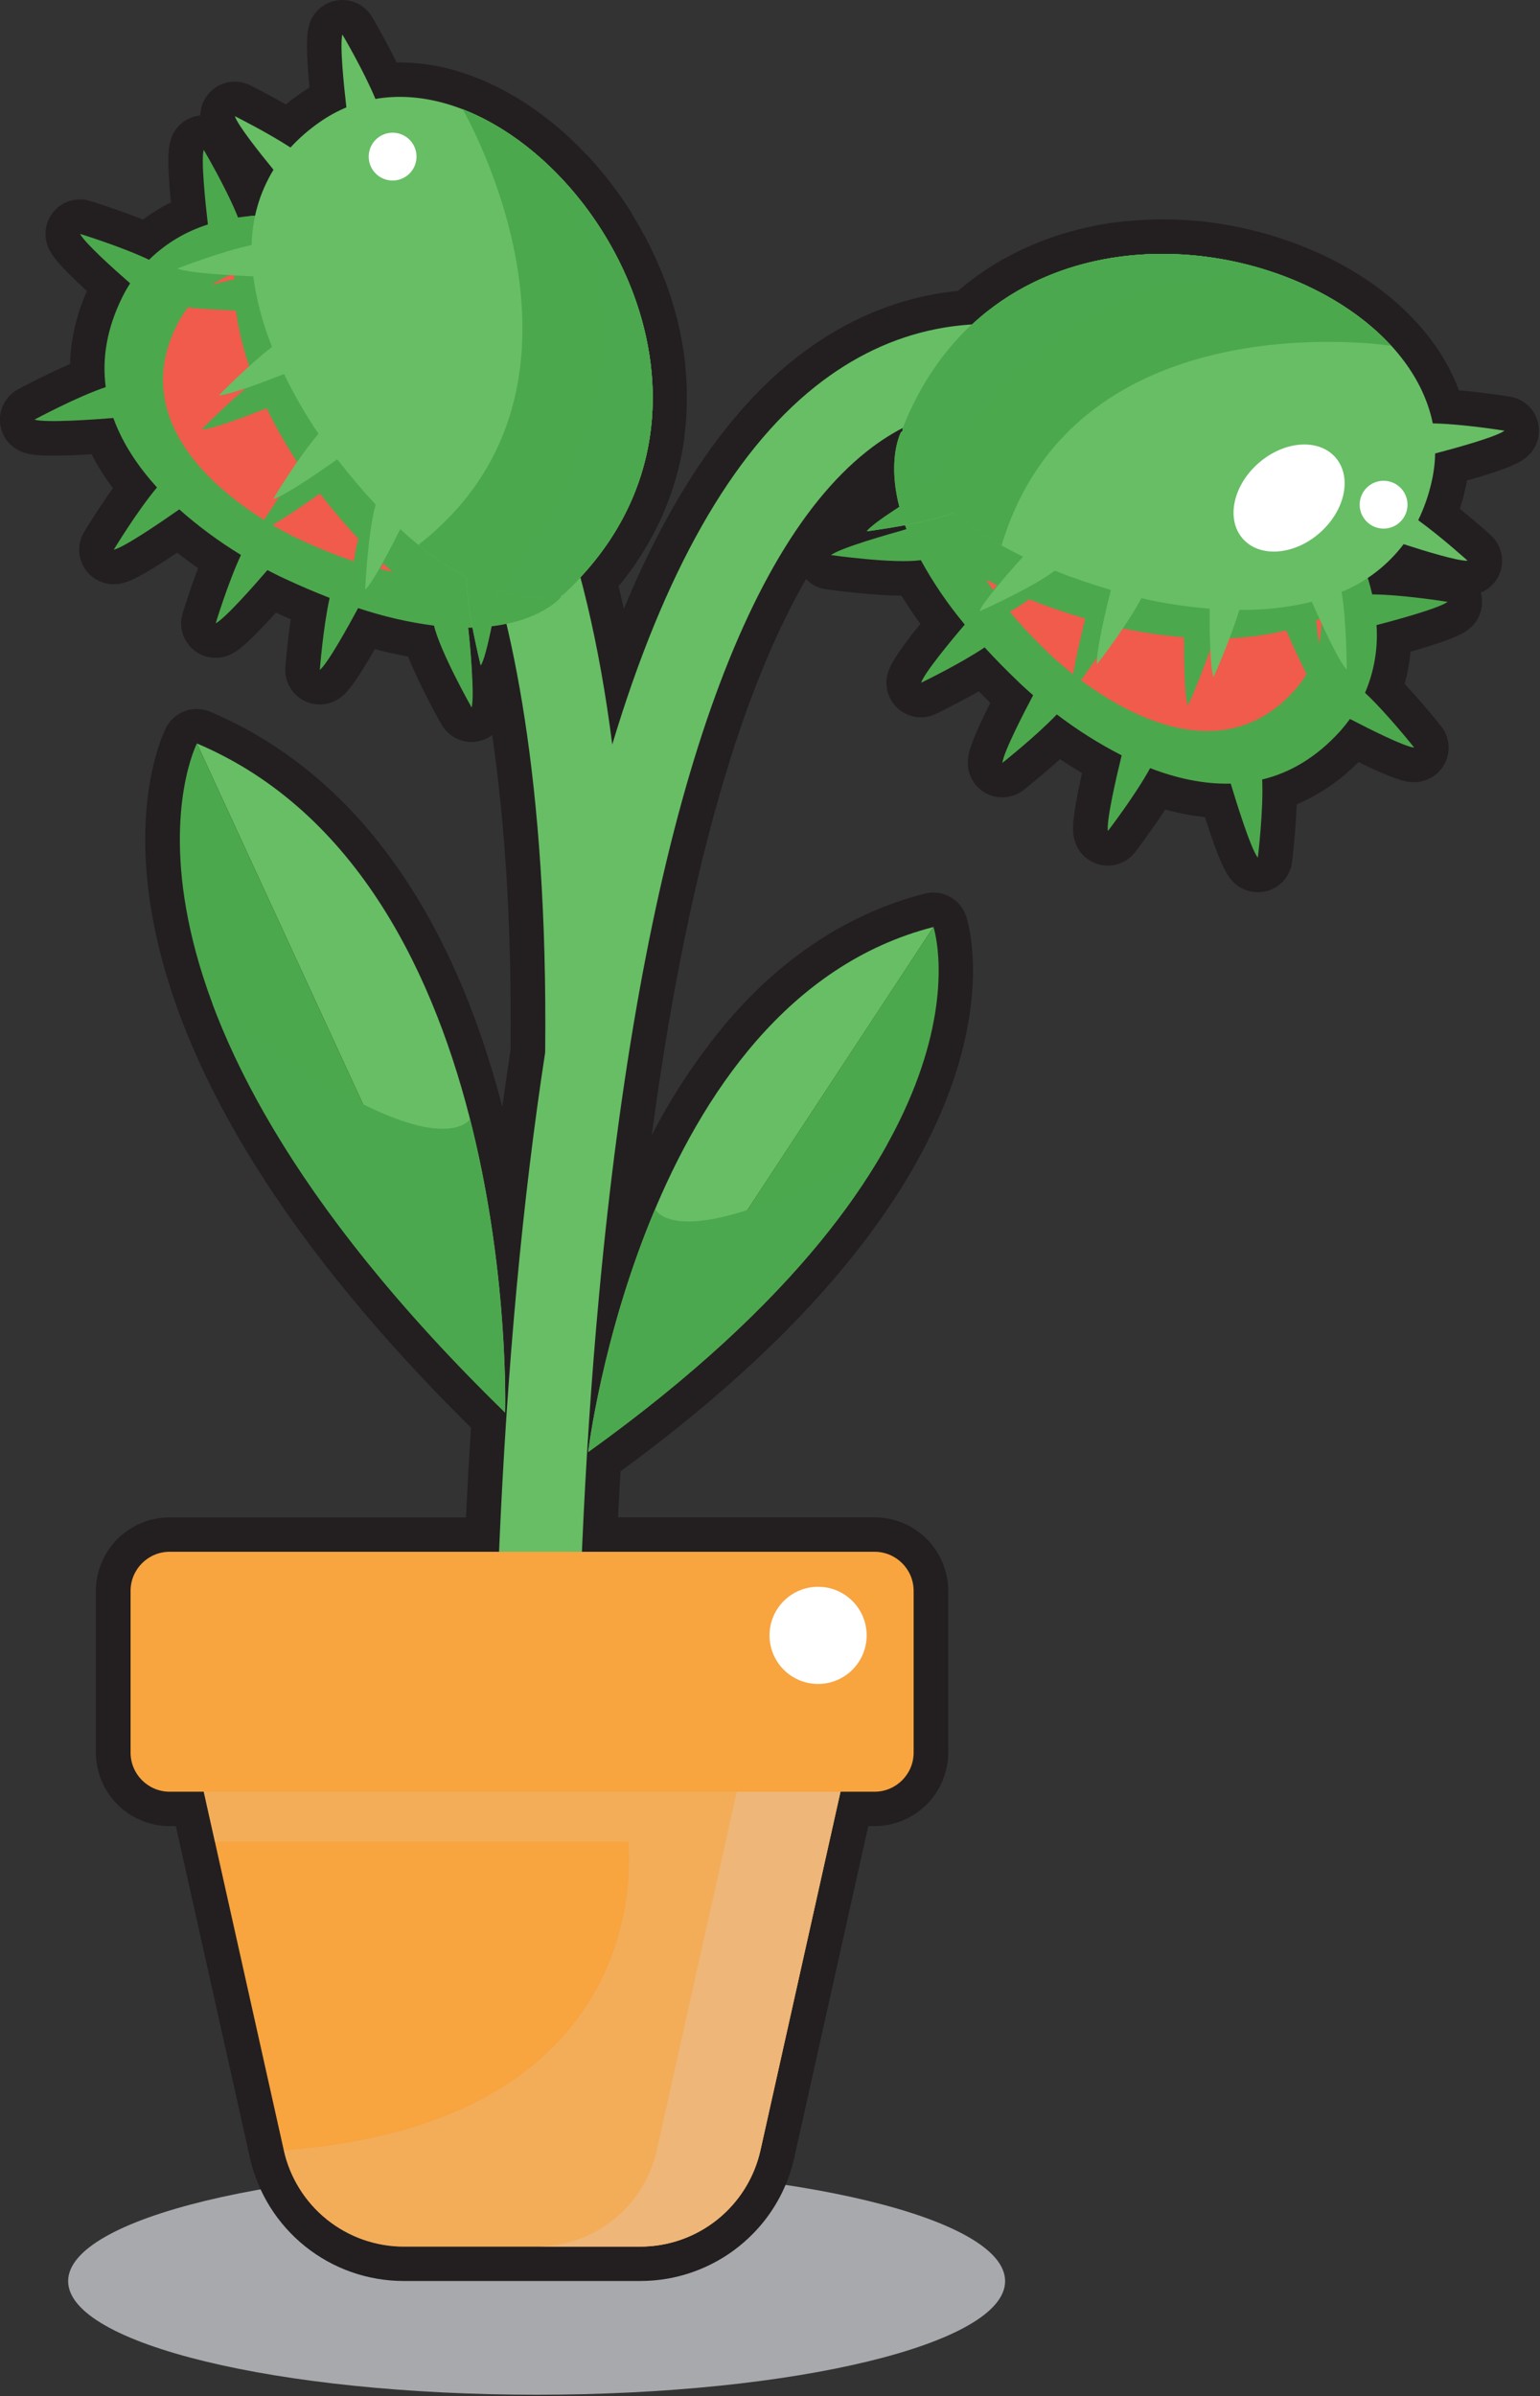 <svg width="670" height="1042" viewBox="0 0 670 1042" fill="none" xmlns="http://www.w3.org/2000/svg">
<rect x="0" y="0" width="670" height="1042" fill="#333333" stroke="none"/>
<g clip-path="url(#clip0_4906_1191)">
<path d="M233.47 1041.43C346.037 1041.43 437.29 1019.31 437.29 992.031C437.29 964.748 346.037 942.631 233.47 942.631C120.903 942.631 29.65 964.748 29.65 992.031C29.65 1019.31 120.903 1041.43 233.47 1041.43Z" fill="#A7A9AC"/>
<path d="M669.12 183.73C668.419 180.867 666.89 178.274 664.723 176.275C662.557 174.276 659.85 172.96 656.94 172.49C656.36 172.4 645.84 170.71 634.74 169.77C623.48 139.42 592.98 114.14 552.33 102.14L551.94 102.03L549.94 101.47L548.67 101.12L548.36 101.04L546.27 100.49L544.56 100.07L542.05 99.48C540.71 99.18 539.37 98.89 537.98 98.61L536.32 98.29L534.08 97.88L533.08 97.7L530.08 97.22L529.08 97.06C527.97 96.9 526.86 96.75 525.73 96.61L525.07 96.53C522.3 96.2 519.48 95.94 516.66 95.74H516.41C515.13 95.65 513.84 95.59 512.55 95.53H511.91C510.72 95.48 509.52 95.45 508.33 95.43H505.75C502.09 95.43 498.42 95.55 494.83 95.8H494.7C493.34 95.9 491.99 96.02 490.6 96.15H490.17C488.86 96.29 487.55 96.43 486.17 96.61H485.92C481.59 97.17 477.27 97.93 473.1 98.85L472.77 98.93C471.48 99.21 470.2 99.52 468.93 99.84L468.39 99.98C467.11 100.31 465.84 100.66 464.51 101.04L464.25 101.12C461.39 101.95 458.56 102.87 455.84 103.86C454.53 104.33 453.23 104.86 451.94 105.35L451.2 105.65C450.12 106.09 449.05 106.54 448.01 106.99L447.11 107.39C446.03 107.87 444.96 108.39 443.89 108.89L443.19 109.22C440.6 110.48 438.04 111.84 435.56 113.22L434.56 113.81C433.68 114.33 432.81 114.81 431.97 115.38L430.62 116.23C429.86 116.71 429.11 117.23 428.36 117.7L426.93 118.7C426.21 119.2 425.5 119.7 424.81 120.21L424.47 120.45L423.38 121.24C422.52 121.88 421.67 122.53 420.82 123.19C419.97 123.85 419.29 124.41 418.51 125.06L418.18 125.33C417.74 125.68 417.31 126.04 416.88 126.41L416.77 126.5C391.07 129.1 367.1 139.12 345.43 156.35C316.62 179.25 291.83 215.59 271.43 264.74C270.683 261.407 269.91 258.137 269.11 254.93C269.55 254.41 269.99 253.88 270.4 253.37C270.81 252.86 271.4 252.12 271.88 251.49L272.13 251.16C272.94 250.16 273.72 249.07 274.49 248.02L274.72 247.7L275.89 246.09L277.08 244.34L277.12 244.14C277.54 243.51 277.97 242.88 278.38 242.25C278.79 241.62 279.25 240.9 279.66 240.25C280.07 239.6 280.45 238.97 280.85 238.31L282.03 236.31C282.38 235.71 282.72 235.1 283.03 234.5L283.41 233.82C283.68 233.33 283.96 232.82 284.22 232.34C284.88 231.11 285.52 229.86 286.11 228.66C286.35 228.17 286.58 227.66 286.81 227.19L287.15 226.46C287.44 225.84 287.73 225.22 288 224.61C288.27 224 288.57 223.31 288.85 222.66V222.55C289.14 221.88 289.42 221.21 289.7 220.55C289.98 219.89 290.25 219.17 290.53 218.45C290.81 217.73 291.04 217.1 291.28 216.45L291.36 216.24C291.59 215.62 291.81 215 292.03 214.39C292.25 213.78 292.48 213.04 292.7 212.39L292.76 212.2C293.08 211.2 293.39 210.2 293.69 209.2C293.99 208.2 294.23 207.37 294.48 206.44C294.62 205.92 294.76 205.44 294.89 204.88L295 204.43C295.18 203.73 295.36 203.02 295.53 202.3C295.7 201.58 295.85 200.91 296 200.22C296.15 199.53 296.29 198.83 296.43 198.15C296.57 197.47 296.71 196.74 296.83 196.05C296.95 195.36 297.08 194.62 297.2 193.94L297.25 193.63C297.34 193.05 297.44 192.47 297.52 191.9C297.64 191.14 297.74 190.37 297.83 189.6V189.36C297.95 188.36 298.07 187.36 298.17 186.36V186.12C298.24 185.37 298.32 184.62 298.38 183.9C298.43 183.35 298.46 182.8 298.5 182.25V181.9C298.55 181.17 298.6 180.44 298.64 179.74C298.68 179.04 298.7 178.38 298.73 177.68C298.76 176.98 298.73 176.26 298.78 175.53V175.27C298.78 174.95 298.78 174.64 298.78 174.27C298.78 173.9 298.78 173.8 298.78 173.5C298.78 172.74 298.78 171.99 298.78 171.22V170.74C298.78 170.29 298.78 169.84 298.78 169.39C298.78 168.13 298.69 166.86 298.62 165.63C298.62 165.184 298.59 164.734 298.53 164.28V163.92C298.47 163.09 298.41 162.27 298.34 161.43C298.34 160.94 298.25 160.43 298.2 159.95V159.55C298.13 158.82 298.05 158.08 297.97 157.34C297.89 156.6 297.82 156.07 297.73 155.45C297.64 154.83 297.53 153.96 297.43 153.23V153.09C297.34 152.52 297.26 151.95 297.17 151.41C297.04 150.59 296.9 149.76 296.75 148.95L296.68 148.51C296.62 148.14 296.55 147.77 296.48 147.4C296.24 146.13 295.99 144.86 295.71 143.59C295.63 143.23 295.55 142.86 295.46 142.5L295.37 142.09C295.18 141.26 294.99 140.44 294.8 139.64L294.44 138.23L294.36 137.93C294.17 137.17 293.97 136.42 293.76 135.67C293.61 135.11 293.45 134.55 293.29 133.99C293.07 133.21 292.84 132.43 292.6 131.66L292.49 131.29L292.13 130.1C291.83 129.1 291.51 128.19 291.2 127.25C291.2 127.25 290.95 126.51 290.87 126.25C290.44 125.01 290 123.78 289.55 122.58L289.03 121.23C288.72 120.41 288.4 119.6 288.03 118.78C287.84 118.29 287.64 117.78 287.43 117.3C287.11 116.53 286.79 115.77 286.43 115L285.8 113.56C285.44 112.75 285.07 111.95 284.71 111.16L284.13 109.91C283.56 108.71 282.99 107.52 282.4 106.35L282.22 106.02C281.68 104.94 281.12 103.86 280.55 102.79L279.91 101.62C279.48 100.83 279.05 100.04 278.61 99.26L277.87 97.98C277.44 97.23 277 96.48 276.55 95.74L275.83 94.52L274.46 92.14L273.86 91.14C273.15 90.03 272.43 88.93 271.73 87.9L271.27 87.24C270.67 86.35 270.06 85.48 269.43 84.59L268.63 83.49C268.12 82.79 267.63 82.09 267.11 81.42C266.82 81.02 266.52 80.63 266.21 80.23C265.7 79.55 265.21 78.88 264.64 78.23L263.77 77.13C263.16 76.37 262.55 75.62 261.94 74.89C261.94 74.89 261.45 74.28 261.3 74.11C260.48 73.11 259.65 72.17 258.79 71.19L258 70.31L256.22 68.31L255.12 67.21C254.593 66.65 254.063 66.1 253.53 65.56C253.16 65.17 252.77 64.78 252.38 64.38C251.99 63.98 251.32 63.32 250.78 62.79L249.62 61.66L247.82 59.96L246.36 58.62L245.58 57.92C245.17 57.55 244.76 57.18 244.34 56.82C244.251 56.735 244.158 56.655 244.06 56.58C243.52 56.11 242.97 55.64 242.37 55.14L242.05 54.86C239.03 52.327 235.91 49.923 232.69 47.65L232.56 47.56C224.534 41.854 215.839 37.153 206.67 33.56C206.38 33.45 206.08 33.34 205.78 33.25C195.621 29.315 184.834 27.245 173.94 27.14H172.55C167.6 17.14 162.19 7.9 161.89 7.38C160.564 5.133 158.675 3.27 156.41 1.975C154.144 0.681 151.579 0 148.97 0C148.301 -0.003 147.633 0.04 146.97 0.13C144.052 0.513 141.311 1.746 139.088 3.675C136.865 5.604 135.259 8.145 134.47 10.98C133.82 13.34 132.67 17.47 134.65 38.07C133.16 38.97 131.7 39.93 130.29 40.93C128.29 42.34 126.29 43.85 124.36 45.42C116.36 40.83 109.24 37.29 108.83 37.09C106.568 35.962 104.057 35.424 101.531 35.526C99.005 35.628 96.546 36.367 94.382 37.674C92.218 38.981 90.419 40.814 89.153 43.002C87.887 45.19 87.195 47.663 87.14 50.19L86.62 50.25C83.706 50.645 80.972 51.888 78.758 53.824C76.545 55.76 74.949 58.304 74.17 61.14C73.52 63.49 72.38 67.59 74.34 88.01C70.082 90.135 66.025 92.642 62.22 95.5C51.22 91.09 39.87 87.58 39.22 87.39C36.407 86.522 33.401 86.501 30.576 87.329C27.752 88.157 25.233 89.799 23.334 92.048C21.436 94.297 20.241 97.056 19.898 99.98C19.556 102.903 20.082 105.863 21.41 108.49C22.47 110.57 24.28 114.16 37.84 126.6C33.314 136.581 30.802 147.357 30.45 158.31C19.33 163.12 8.45 168.95 7.85 169.31C5.256 170.705 3.131 172.832 1.738 175.427C0.345 178.021 -0.253 180.969 0.017 183.901C0.288 186.833 1.416 189.621 3.261 191.917C5.105 194.212 7.585 195.914 10.39 196.81C13.39 197.81 17.09 198.16 23.17 198.16C28.24 198.16 34.42 197.87 39.81 197.53C42.504 202.703 45.618 207.646 49.12 212.31C42.57 221.49 36.95 230.73 36.63 231.31C35.253 233.584 34.505 236.184 34.463 238.842C34.42 241.501 35.086 244.123 36.39 246.439C37.694 248.756 39.591 250.684 41.886 252.027C44.181 253.37 46.791 254.078 49.45 254.08C50.56 254.079 51.666 253.958 52.75 253.72C55.34 253.13 59.44 252.21 77.08 240.35C80.08 242.68 83.08 244.94 86.17 247.1C82.44 256.95 79.62 266.17 79.45 266.72C78.594 269.538 78.587 272.545 79.428 275.367C80.27 278.189 81.924 280.7 84.183 282.589C86.443 284.477 89.208 285.659 92.135 285.986C95.061 286.314 98.019 285.772 100.64 284.43C102.8 283.33 106.54 281.43 120.03 266.43C122.183 267.41 124.34 268.37 126.5 269.31C124.96 279.85 124.19 289.64 124.15 290.21C123.925 293.143 124.566 296.077 125.995 298.648C127.424 301.219 129.578 303.313 132.188 304.669C134.797 306.026 137.748 306.585 140.674 306.278C143.599 305.97 146.369 304.81 148.64 302.94C150.59 301.33 153.64 298.81 163.06 282.29C167.827 283.55 172.643 284.624 177.51 285.51C182.4 297.72 190.2 311.72 192.08 315.05C193.387 317.36 195.284 319.281 197.577 320.618C199.87 321.955 202.476 322.66 205.13 322.66C205.698 322.66 206.265 322.63 206.83 322.57C209.482 322.268 212.006 321.263 214.14 319.66C219.97 359.66 222.66 405.47 222.14 456.5C220.893 464.62 219.693 472.917 218.54 481.39C209 444.54 195.62 412.46 178.72 385.96C155.84 350.08 126.47 324.37 91.43 309.53C88.643 308.35 85.564 308.04 82.598 308.641C79.632 309.243 76.917 310.727 74.81 312.9C73.505 314.253 72.464 315.836 71.74 317.57C65.94 330.13 22.79 440.92 204.91 620.89C204.09 633.697 203.36 646.697 202.72 659.89H73.72C65.238 659.906 57.108 663.283 51.11 669.28C45.112 675.278 41.736 683.408 41.72 691.89V762.14C41.736 770.622 45.112 778.752 51.11 784.75C57.108 790.748 65.238 794.124 73.72 794.14H76.51L108.72 938.37C112.121 953.575 120.599 967.167 132.758 976.91C144.916 986.653 160.03 991.964 175.61 991.97H278.58C280.58 991.97 282.58 991.88 284.58 991.71C286.58 991.54 288.49 991.28 290.42 990.95C297.071 989.787 303.514 987.648 309.54 984.6C311.23 983.75 312.9 982.81 314.54 981.82C317.771 979.835 320.832 977.583 323.69 975.09C325.12 973.85 326.51 972.53 327.82 971.18C334.562 964.267 339.753 955.997 343.05 946.92C344.063 944.126 344.898 941.27 345.55 938.37L377.76 794.14H380.54C389.022 794.124 397.152 790.748 403.15 784.75C409.148 778.752 412.524 770.622 412.54 762.14V691.86C412.524 683.378 409.148 675.248 403.15 669.25C397.152 663.253 389.022 659.876 380.54 659.86H268.89C269.223 653.147 269.583 646.48 269.97 639.86C453.71 505.56 421.77 402.72 420.31 398.37C419.103 394.78 416.583 391.78 413.255 389.972C409.927 388.163 406.039 387.68 402.37 388.62C369.82 396.95 340.89 415.71 316.37 444.38C303.616 459.548 292.604 476.098 283.54 493.72C292.18 429.4 303.73 374.21 318.05 329.06C327.817 298.273 338.7 272.537 350.7 251.85C353.274 254.524 356.748 256.149 360.45 256.41C364.63 256.98 380.04 258.95 392.19 259.05C394.777 263.237 397.52 267.324 400.42 271.31C388.51 286.01 387.16 290.1 386.42 292.24C385.494 295.04 385.414 298.052 386.19 300.897C386.966 303.743 388.564 306.296 390.784 308.239C393.004 310.181 395.747 311.426 398.67 311.817C401.593 312.209 404.567 311.73 407.22 310.44C407.74 310.19 416.58 305.92 425.84 300.65C427.48 302.303 429.147 303.97 430.84 305.65C421.84 323.65 421.39 327.65 421.13 330.27C420.836 333.199 421.41 336.15 422.781 338.756C424.152 341.361 426.26 343.505 428.841 344.921C431.422 346.337 434.363 346.962 437.297 346.718C440.231 346.474 443.028 345.373 445.34 343.55C445.79 343.2 453.34 337.22 461.17 330.16C464.31 332.247 467.503 334.247 470.75 336.16C466.12 356.86 466.75 361.16 467.13 363.65C467.565 366.563 468.848 369.283 470.819 371.472C472.79 373.66 475.361 375.22 478.212 375.957C481.064 376.694 484.069 376.575 486.854 375.615C489.638 374.656 492.078 372.898 493.87 370.56C494.25 370.07 500.81 361.48 506.98 352.04C512.621 353.62 518.385 354.724 524.21 355.34C531.12 376.96 533.97 380.48 535.6 382.48C537.006 384.211 538.781 385.606 540.794 386.564C542.808 387.523 545.01 388.02 547.24 388.02C548.647 388.02 550.047 387.825 551.4 387.44C554.229 386.623 556.754 384.992 558.662 382.75C560.57 380.507 561.776 377.753 562.13 374.83C562.22 374.15 563.69 361.92 564.13 349.83C574.218 345.515 583.353 339.249 591.01 331.39C607.47 339.47 611.33 339.84 613.79 340.08C614.275 340.128 614.762 340.152 615.25 340.15C618.071 340.149 620.834 339.353 623.223 337.853C625.611 336.353 627.528 334.209 628.754 331.669C629.98 329.129 630.465 326.294 630.153 323.491C629.841 320.687 628.744 318.029 626.99 315.82C626.59 315.32 619.21 306.05 611.1 297.41C612.378 292.83 613.241 288.145 613.68 283.41C633.38 277.82 636.8 275.26 638.77 273.79C641.131 272.027 642.921 269.607 643.915 266.832C644.909 264.058 645.064 261.052 644.36 258.19L644.24 257.72C646.58 256.752 648.637 255.207 650.219 253.229C651.801 251.251 652.856 248.904 653.287 246.408C653.717 243.912 653.508 241.348 652.68 238.955C651.852 236.561 650.431 234.416 648.55 232.72C648.21 232.41 642.34 227.11 635.13 221.28C635.9 218.92 636.58 216.54 637.13 214.13C637.563 212.43 637.927 210.714 638.22 208.98C658.07 203.36 661.51 200.79 663.48 199.33C665.85 197.573 667.649 195.156 668.653 192.381C669.656 189.606 669.818 186.597 669.12 183.73Z" fill="#231F20"/>
<path d="M354.66 168.14C318.3 197.04 288.81 249.14 266.37 323.77C260.76 279.9 251.77 242.14 239.43 210.84C220.85 163.71 200.7 148.27 198.43 146.66L177.43 175.9C177.307 175.822 177.19 175.735 177.08 175.64C177.23 175.76 192.77 188.46 207.9 229.29C221.98 267.29 238.46 337.69 237.19 457.66C232.29 489.46 228.147 523.583 224.76 560.03C210.7 711.45 215.4 849.9 215.45 851.28L251.45 850C251.45 848.64 246.78 712.5 260.62 563.359C278.62 369.469 318.88 242.55 377.04 196.36C400.66 177.59 427.04 172.48 457.7 180.74L467.06 145.98C425.17 134.69 387.39 142.14 354.66 168.14Z" fill="#67BE65"/>
<path d="M219.76 614.311L85.65 323.311C226.77 383.071 219.76 614.311 219.76 614.311Z" fill="#67BE65"/>
<path d="M85.65 323.35L219.76 614.35C30.81 430.14 85.65 323.35 85.65 323.35Z" fill="#4CA84D"/>
<g style="mix-blend-mode:multiply">
<path d="M204.48 486.671C221.58 553.781 219.75 614.281 219.75 614.281C146.35 542.731 109.75 482.861 92.41 436.391C188.96 512.481 204.48 486.671 204.48 486.671Z" fill="#4CA84E"/>
</g>
<path d="M255.88 631.521L406.12 403.141C279.43 435.541 255.88 631.521 255.88 631.521Z" fill="#67BE65"/>
<path d="M406.12 403.141L255.88 631.521C438.76 500.231 406.12 403.141 406.12 403.141Z" fill="#4CA84D"/>
<g style="mix-blend-mode:multiply">
<g style="mix-blend-mode:multiply">
<path d="M285.03 525.781C262.03 580.211 255.89 631.491 255.89 631.491C326.89 580.491 365.44 534.631 385.98 497.631C294.84 549.531 285.03 525.781 285.03 525.781Z" fill="#4CA84E"/>
</g>
</g>
<path d="M629.81 261.739C626.09 264.519 607.47 269.609 598.88 271.849C599.577 281.921 597.863 292.013 593.88 301.289C603.48 310.289 615.26 325.119 615.26 325.119C610.95 324.699 595.75 317.049 587.33 312.669C586.09 314.359 584.76 316.009 583.33 317.669C572.69 329.509 561.04 336.139 549.12 338.999C549.77 352.159 547.24 372.999 547.24 372.999C544.12 369.139 537.67 348.139 535.45 340.779C523.45 341.099 511.51 338.339 500.38 334.039C494.09 345.639 482 361.409 482 361.409C481.29 356.649 486 336.629 488 328.489C478.084 323.406 468.64 317.449 459.78 310.689C450.71 320.209 436.12 331.739 436.12 331.739C436.58 327.159 445.28 310.289 449.48 302.349C445.58 298.979 443.38 296.799 443.38 296.799C437.85 291.539 432.87 286.459 428.38 281.539C417.46 288.869 400.74 296.919 400.74 296.919C402.15 292.649 413.74 278.629 419.74 271.609C412.476 262.917 406.072 253.539 400.62 243.609C388.72 245.279 361.56 241.389 361.56 241.389C365.56 238.269 387.32 232.099 394.4 230.149C383.91 202.729 392 187.929 392 187.929C475.72 116.519 581.07 188.729 597 258.499C610.17 258.569 629.81 261.739 629.81 261.739Z" fill="#4CA84D"/>
<path d="M456.73 284.479C456.73 284.479 520.52 347.659 563.12 300.309C611.74 246.139 500.72 131.019 417.71 201.819C417.71 201.819 401.32 231.789 456.73 284.479Z" fill="#F15B4B"/>
<g style="mix-blend-mode:multiply">
<path d="M572.5 269.84C574.72 282.84 574.74 303.629 574.74 303.629C571.32 300.329 563 281.989 559.55 274.159C549.226 276.632 538.635 277.808 528.02 277.659C524.33 290.259 516.82 306.9 516.82 306.9C515.26 302.98 515.12 286.74 515.12 277.139C505.117 276.342 495.185 274.825 485.4 272.599C479.34 284.239 466.18 301.359 466.18 301.359C465.49 296.699 470.03 277.479 472.12 269.02C463.12 266.359 455.03 263.549 447.74 260.629C441.34 265.449 429.96 271.23 422.43 274.84C421.43 273.67 420.43 272.52 419.53 271.37C423.73 265.97 429.8 259.089 433.9 254.539C420.9 248.249 411.2 241.699 403.9 235.389C401.826 236.22 399.706 236.932 397.55 237.52C395.647 233.502 394.004 229.367 392.63 225.139L393.35 224.71C392.87 224.12 392.41 223.54 391.97 222.96C385.34 200.19 391.97 187.96 391.97 187.96C473.74 118.25 576.17 185.529 595.71 253.719C589.228 260.705 581.31 266.205 572.5 269.84Z" fill="#4CA84D"/>
</g>
<path d="M605.17 150.379C580.78 148.919 537.62 149.239 500.5 164.649C470.84 176.959 445.04 198.889 435.73 237.249C392.4 212.919 392.63 186.609 392.63 186.609C432.35 85.229 557.12 97.789 605.17 150.379Z" fill="#4CA84D"/>
<path d="M654.55 187.3C650.93 190 633.27 194.88 624.38 197.21C624.284 201.716 623.687 206.197 622.6 210.57C621.313 215.978 619.438 221.23 617.01 226.23C627.22 233.63 638.5 243.84 638.5 243.84C634.5 244.11 619.9 239.65 610.67 236.65C603.69 245.862 594.366 253.031 583.67 257.41C585.89 270.41 585.92 291.2 585.92 291.2C582.49 287.9 574.18 269.56 570.72 261.72C560.391 264.201 549.792 265.38 539.17 265.23C535.48 277.82 527.98 294.46 527.98 294.46C526.42 290.55 526.23 274.3 526.26 264.69C516.259 263.901 506.329 262.38 496.55 260.14C490.49 271.81 477.3 288.9 477.3 288.9C476.62 284.24 481.16 265.03 483.3 256.57C474.3 253.91 466.21 251.09 458.91 248.18C448.77 255.82 426.11 265.87 426.11 265.87C427.59 261.87 438.7 249.15 445.11 242.08C432.11 235.8 422.4 229.24 415.11 222.93C403.86 227.63 377.22 231.05 377.22 231.05C380.06 227.23 397.22 216.65 404.57 212.24C392.72 197.76 392.81 186.63 392.81 186.63C440.01 66 607.6 106.68 623.35 184.13C636.34 184.36 654.55 187.3 654.55 187.3Z" fill="#67BE65"/>
<path d="M574.12 231.781C585.27 222.031 588.36 207.331 581.02 198.941C573.68 190.551 558.7 191.651 547.55 201.401C536.4 211.151 533.32 225.851 540.66 234.241C548 242.631 563 241.531 574.12 231.781Z" fill="white"/>
<path d="M601.95 229.88C604.007 229.88 606.018 229.27 607.728 228.127C609.438 226.985 610.771 225.36 611.558 223.46C612.346 221.56 612.552 219.469 612.15 217.451C611.749 215.434 610.758 213.581 609.304 212.126C607.849 210.672 605.996 209.681 603.979 209.28C601.962 208.879 599.871 209.085 597.97 209.872C596.07 210.659 594.446 211.992 593.303 213.702C592.16 215.412 591.55 217.423 591.55 219.48C591.549 220.846 591.817 222.199 592.339 223.462C592.861 224.724 593.627 225.871 594.593 226.837C595.559 227.803 596.706 228.569 597.969 229.091C599.231 229.613 600.584 229.881 601.95 229.88Z" fill="white"/>
<path d="M605.17 150.379C603.62 150.139 467.93 129.649 435.74 237.239C428.348 233.165 421.38 228.365 414.94 222.909C403.69 227.609 377.05 231.029 377.05 231.029C379.89 227.209 397.05 216.629 404.4 212.219C392.55 197.739 392.64 186.609 392.64 186.609C432.34 85.229 557.12 97.789 605.17 150.379Z" fill="#4CA84D"/>
<g style="mix-blend-mode:multiply">
<g style="mix-blend-mode:multiply">
<path d="M573.94 126.931C465.12 92.741 404.43 212.231 404.43 212.231C392.58 197.751 392.67 186.621 392.67 186.621C425.44 102.871 516.17 96.871 573.94 126.931Z" fill="#4CA84E"/>
</g>
</g>
<path d="M88.62 65.141C87.38 69.621 89.42 88.821 90.45 97.631C80.818 100.642 72.04 105.9 64.84 112.971C52.95 107.301 34.84 101.721 34.84 101.721C36.79 105.581 49.45 116.961 56.6 123.201C55.46 125.001 54.4 126.861 53.44 128.761C46.28 142.971 44.39 156.211 46 168.351C33.5 172.521 15 182.481 15 182.481C19.75 184.001 41.61 182.401 49.31 181.771C53.38 193.071 60.31 203.191 68.31 211.981C59.79 222.071 49.49 239.061 49.49 239.061C54.19 238.001 71.13 226.331 77.99 221.521C86.331 228.915 95.317 235.548 104.84 241.341C99.26 253.251 93.84 271.061 93.84 271.061C97.94 268.961 110.48 254.731 116.35 247.921C120.91 250.331 123.74 251.591 123.74 251.591C130.65 254.821 137.2 257.591 143.41 260.011C140.57 272.851 139.14 291.351 139.14 291.351C142.61 288.491 151.44 272.551 155.81 264.441C166.536 268.051 177.588 270.609 188.81 272.081C191.66 283.771 205.17 307.651 205.17 307.651C206.61 302.781 204.45 280.271 203.69 272.971C233.04 272.771 243.89 259.851 243.89 259.851C279.89 155.851 174.34 84.031 103.56 94.581C98.72 82.281 88.62 65.141 88.62 65.141Z" fill="#4CA84D"/>
<path d="M130.41 234.61C130.41 234.61 48.35 198.23 76.98 141.32C109.73 76.32 257.35 137.8 221.61 240.88C221.61 240.88 199.65 267.05 130.41 234.61Z" fill="#F15B4B"/>
<g style="mix-blend-mode:multiply">
<g style="mix-blend-mode:multiply">
<path d="M101.93 121.451C89.01 124.121 69.63 131.661 69.63 131.661C73.96 133.661 94.06 134.721 102.63 135.091C104.086 145.604 106.84 155.896 110.83 165.731C100.45 173.731 87.68 186.801 87.68 186.801C91.89 186.801 107.09 181.091 116.03 177.561C120.4 186.576 125.413 195.265 131.03 203.561C122.37 213.451 111.25 231.951 111.25 231.951C115.84 230.891 132.08 219.671 139.2 214.651C144.95 222.051 150.52 228.571 155.89 234.301C153.73 242.021 152.48 254.721 151.89 263.051C153.34 263.551 154.77 264.051 156.18 264.481C159.69 258.611 163.88 250.481 166.63 244.981C177.2 254.751 186.85 261.451 195.4 265.981C195.377 268.212 195.483 270.442 195.72 272.661C200.157 272.981 204.61 273.001 209.05 272.721C209.1 272.441 209.14 272.161 209.19 271.901C209.91 272.141 210.62 272.351 211.32 272.551C234.94 270.441 243.89 259.791 243.89 259.791C279.12 158.231 179.17 87.341 108.52 93.961C104.369 102.543 102.121 111.92 101.93 121.451Z" fill="#4CA84D"/>
</g>
</g>
<path d="M201.3 47.51C211.53 69.71 226.94 110.02 226.09 150.21C225.42 182.31 214.37 214.32 182.04 236.95C220.46 268.46 244.89 258.67 244.89 258.67C324.9 184.82 267.79 73.23 201.3 47.51Z" fill="#4CA84D"/>
<path d="M148.96 15C147.75 19.35 149.64 37.58 150.7 46.7C146.541 48.441 142.584 50.631 138.9 53.23C134.35 56.41 130.152 60.067 126.38 64.14C115.77 57.3 102.17 50.52 102.17 50.52C103.39 54.39 112.84 66.32 118.99 73.82C112.961 83.691 109.681 94.995 109.49 106.56C96.57 109.24 77.17 116.76 77.17 116.76C81.49 118.76 101.6 119.82 110.17 120.19C111.621 130.704 114.376 140.996 118.37 150.83C107.99 158.83 95.22 171.9 95.22 171.9C99.43 171.9 114.63 166.19 123.57 162.67C127.936 171.687 132.95 180.376 138.57 188.67C129.91 198.56 118.79 217.06 118.79 217.06C123.37 216 139.62 204.78 146.74 199.76C152.49 207.17 158.06 213.69 163.43 219.42C160 231.64 158.88 256.42 158.88 256.42C162.11 253.57 169.88 238.61 174.14 230.1C184.71 239.88 194.36 246.57 202.91 251.1C202.62 263.27 209.12 289.34 209.12 289.34C211.64 285.29 215.24 265.43 216.68 257.01C234.48 262.79 244.82 258.65 244.82 258.65C340.12 170.81 241.17 29.52 163.33 43.03C158.32 30.88 148.96 15 148.96 15Z" fill="#67BE65"/>
<path d="M201.3 47.529C202.09 48.889 270.55 167.809 182.04 236.949C188.526 242.361 195.534 247.114 202.96 251.139C202.67 263.319 209.19 289.389 209.19 289.389C211.71 285.339 215.31 265.479 216.75 257.059C234.55 262.839 244.89 258.699 244.89 258.699C324.9 184.819 267.79 73.229 201.3 47.529Z" fill="#4CA84D"/>
<g style="mix-blend-mode:multiply">
<g style="mix-blend-mode:multiply">
<path d="M234.51 68.141C305.97 157.081 216.75 257.051 216.75 257.051C234.55 262.831 244.89 258.691 244.89 258.691C310.96 197.681 283.52 110.941 234.51 68.141Z" fill="#4CA84E"/>
</g>
</g>
<path d="M361.52 241.421L397.52 237.511L394.36 230.141L361.52 241.421Z" fill="#4CA84D"/>
<path d="M195.72 272.699L205.17 307.629C205.17 307.629 206.32 295.829 203.69 272.949L195.72 272.699Z" fill="#4CA84D"/>
<path d="M278.58 977.03H175.72C163.546 977.028 151.736 972.877 142.237 965.262C132.739 957.647 126.119 947.022 123.47 935.14L76.99 727.02H377.32L330.84 935.14C328.189 947.023 321.567 957.648 312.067 965.263C302.567 972.878 290.755 977.028 278.58 977.03Z" fill="#F8A43F"/>
<path d="M170.81 78.511C172.868 78.511 174.88 77.9 176.591 76.756C178.302 75.612 179.635 73.986 180.421 72.084C181.207 70.182 181.412 68.089 181.008 66.071C180.604 64.053 179.611 62.2 178.153 60.746C176.696 59.293 174.84 58.305 172.82 57.907C170.801 57.509 168.709 57.719 166.809 58.511C164.909 59.303 163.287 60.641 162.148 62.355C161.009 64.069 160.404 66.083 160.41 68.141C160.415 70.895 161.514 73.534 163.464 75.478C165.414 77.423 168.056 78.514 170.81 78.511Z" fill="white"/>
<path d="M332.21 727.02L285.73 935.14C283.075 947.019 276.452 957.64 266.952 965.251C257.452 972.862 245.643 977.009 233.47 977.01H278.58C290.753 977.009 302.562 972.862 312.062 965.251C321.562 957.64 328.185 947.019 330.84 935.14L377.32 727.02H332.21Z" fill="#EEB678"/>
<g style="mix-blend-mode:multiply" opacity="0.47">
<path d="M76.99 727.02L93.5 800.94H273.3C273.3 800.94 288.82 922.66 123.47 935.14C126.123 947.018 132.744 957.639 142.242 965.25C151.74 972.861 163.549 977.009 175.72 977.01H278.58C290.753 977.009 302.562 972.862 312.062 965.251C321.562 957.64 328.185 947.019 330.84 935.14L377.32 727.02H76.99Z" fill="#EEB678"/>
</g>
<path d="M380.47 674.84H73.83C64.43 674.84 56.81 682.46 56.81 691.86V762.17C56.81 771.57 64.43 779.19 73.83 779.19H380.47C389.87 779.19 397.49 771.57 397.49 762.17V691.86C397.49 682.46 389.87 674.84 380.47 674.84Z" fill="#F8A43F"/>
<path d="M355.92 732.33C367.59 732.33 377.05 722.87 377.05 711.2C377.05 699.531 367.59 690.07 355.92 690.07C344.25 690.07 334.79 699.531 334.79 711.2C334.79 722.87 344.25 732.33 355.92 732.33Z" fill="white"/>
</g>
<defs>
<clipPath id="clip0_4906_1191">
<rect width="669.55" height="1041.43" fill="white"/>
</clipPath>
</defs>
</svg>
